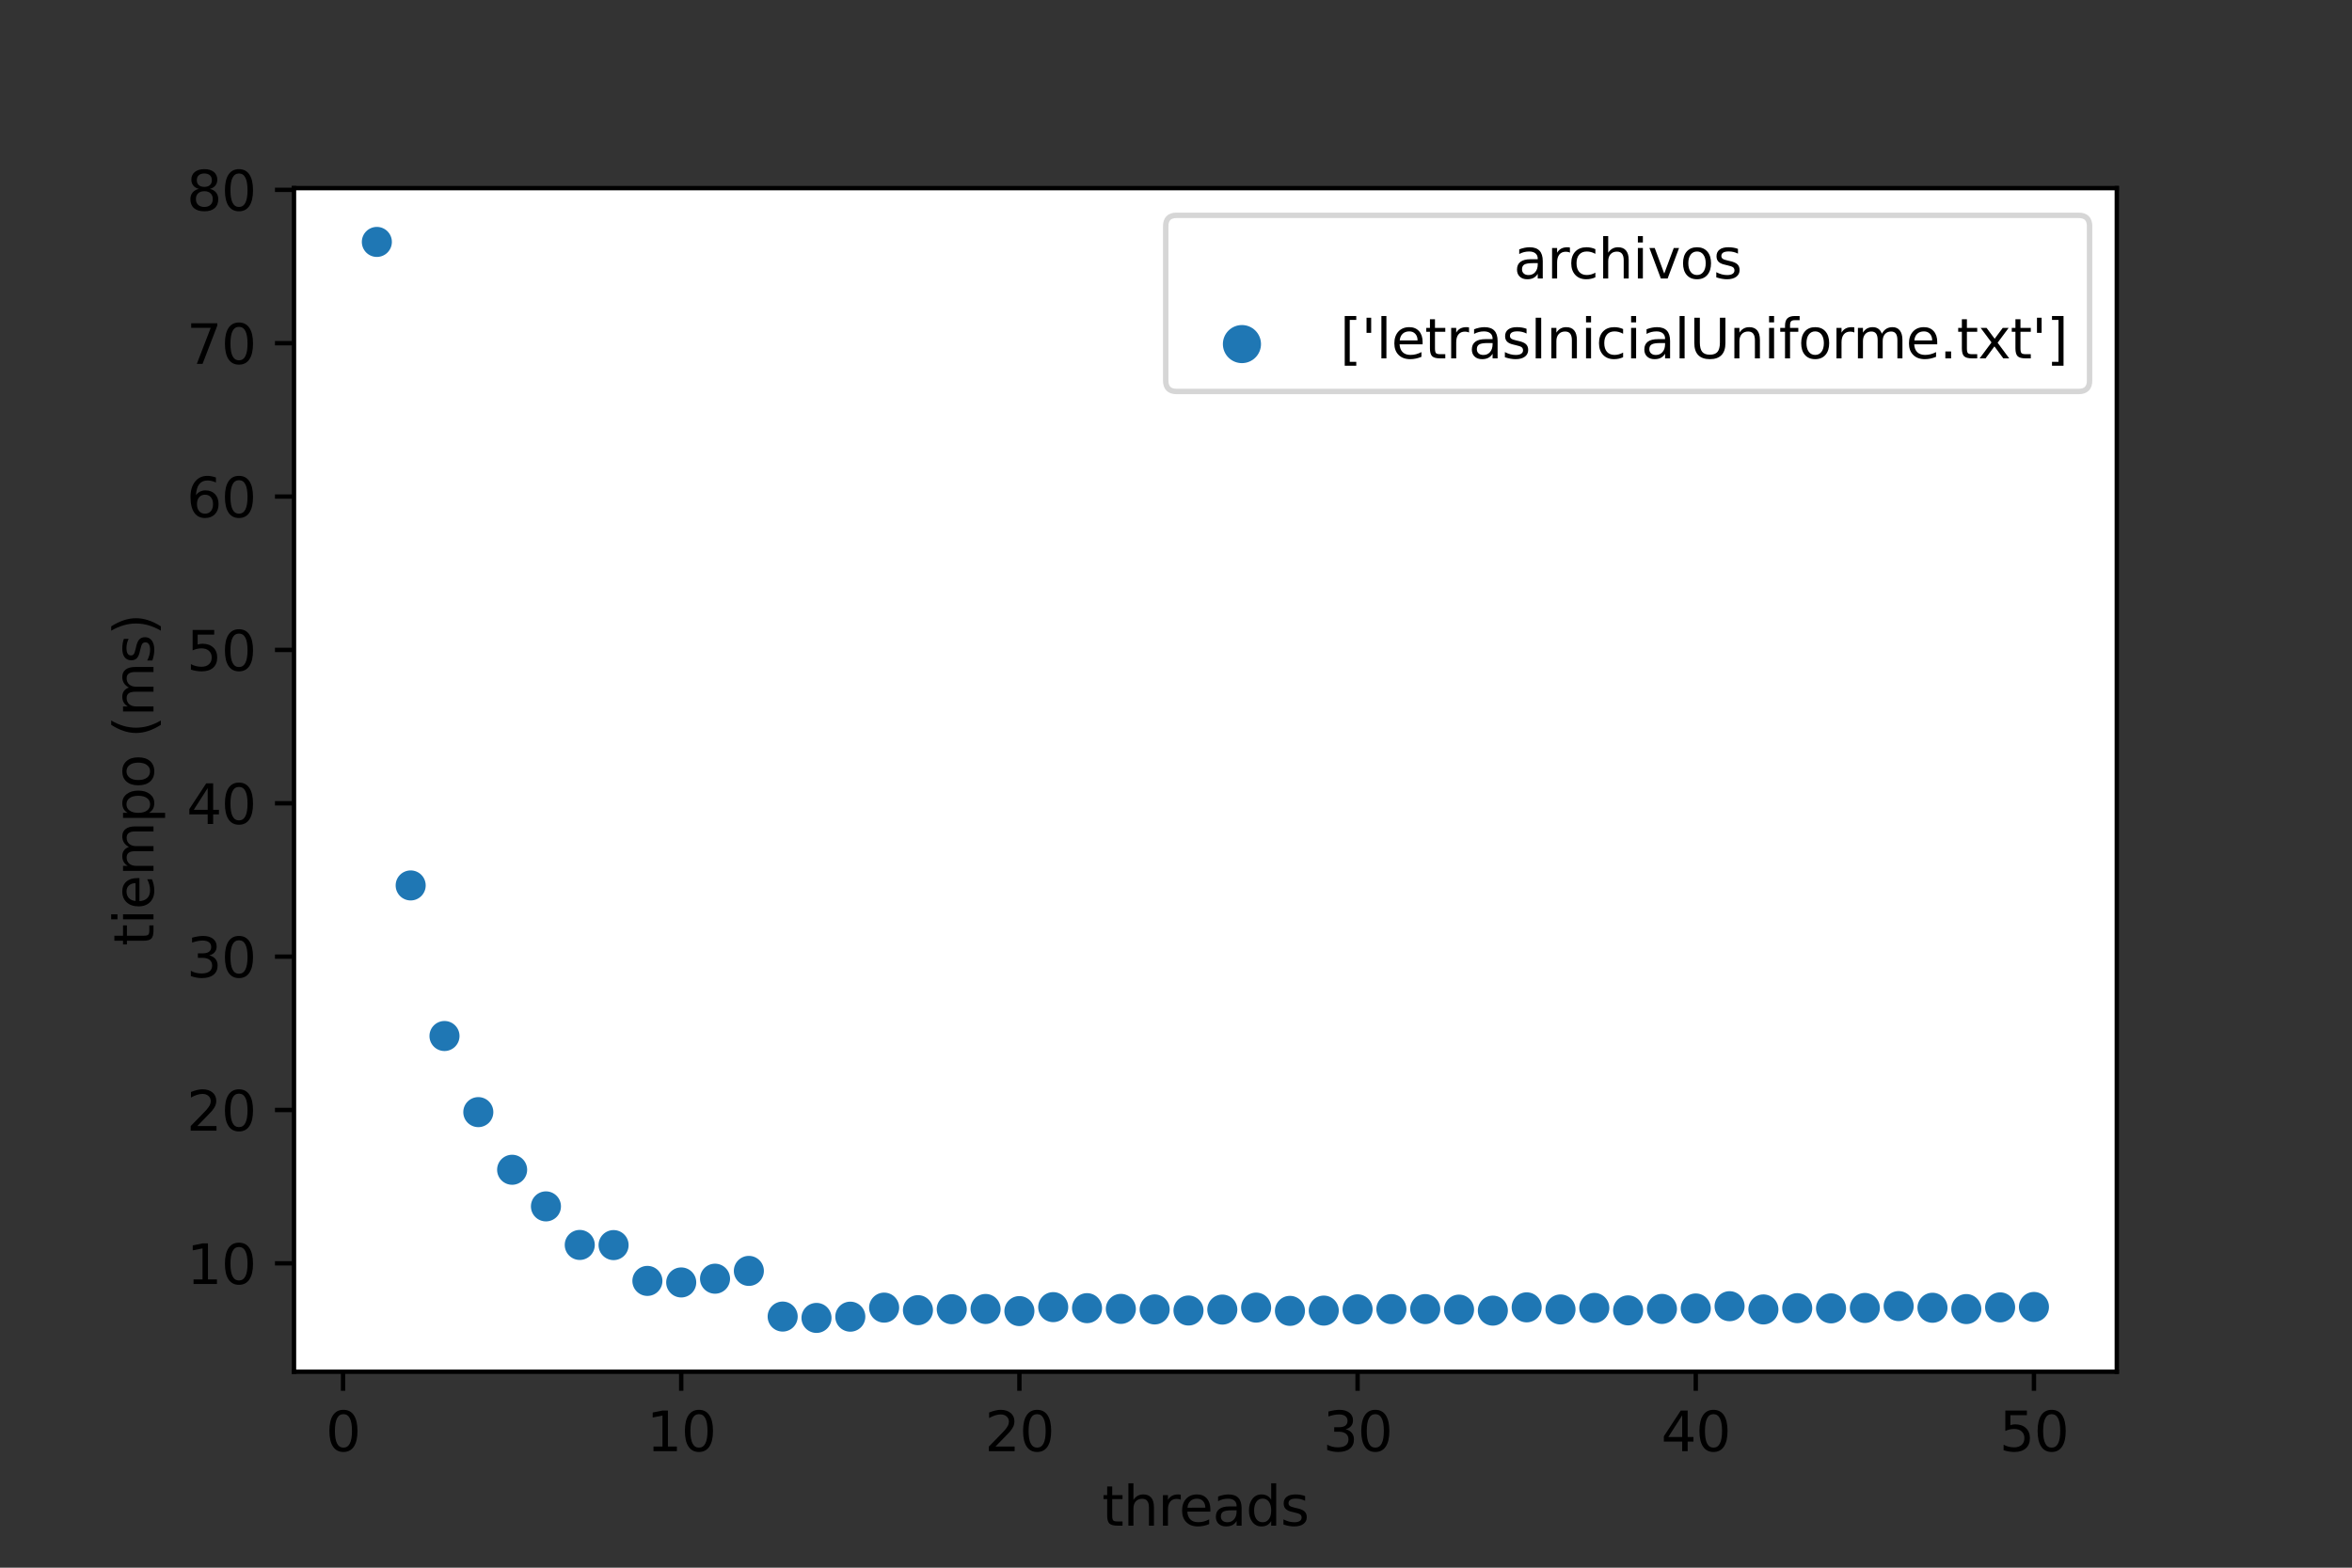 <?xml version="1.0" encoding="utf-8" standalone="no"?>
<!DOCTYPE svg PUBLIC "-//W3C//DTD SVG 1.1//EN"
  "http://www.w3.org/Graphics/SVG/1.1/DTD/svg11.dtd">
<svg height="288pt" version="1.1" viewBox="0 0 432 288" width="432pt" xmlns="http://www.w3.org/2000/svg" xmlns:xlink="http://www.w3.org/1999/xlink">
 <rect x="0" y="0" width="432" height="288" fill="#333333" stroke="none"/>
 <defs>
  <style type="text/css">*{stroke-linecap:butt;stroke-linejoin:round;}</style>
 </defs>
 <g id="figure_1">
  <g id="patch_1">
   <path d="M 0 288 
L 432 288 
L 432 0 
L 0 0 
z
" style="fill:none;"/>
  </g>
  <g id="axes_1">
   <g id="patch_2">
    <path d="M 54 252 
L 388.8 252 
L 388.8 34.56 
L 54 34.56 
z
" style="fill:#ffffff;"/>
   </g>
   <g id="PathCollection_1">
    <defs>
     <path d="M 0 3 
C 0.796 3 1.559 2.684 2.121 2.121 
C 2.684 1.559 3 0.796 3 -0 
C 3 -0.796 2.684 -1.559 2.121 -2.121 
C 1.559 -2.684 0.796 -3 0 -3 
C -0.796 -3 -1.559 -2.684 -2.121 -2.121 
C -2.684 -1.559 -3 -0.796 -3 0 
C -3 0.796 -2.684 1.559 -2.121 2.121 
C -1.559 2.684 -0.796 3 0 3 
z
" id="C0_0_e3359887ec"/>
    </defs>
    <g clip-path="url(#p57eec4593e)">
     <use style="fill:#1f77b4;stroke:#ffffff;stroke-width:0.48;" x="69.218" xlink:href="#C0_0_e3359887ec" y="44.444"/>
    </g>
    <g clip-path="url(#p57eec4593e)">
     <use style="fill:#1f77b4;stroke:#ffffff;stroke-width:0.48;" x="75.43" xlink:href="#C0_0_e3359887ec" y="162.663"/>
    </g>
    <g clip-path="url(#p57eec4593e)">
     <use style="fill:#1f77b4;stroke:#ffffff;stroke-width:0.48;" x="81.641" xlink:href="#C0_0_e3359887ec" y="190.326"/>
    </g>
    <g clip-path="url(#p57eec4593e)">
     <use style="fill:#1f77b4;stroke:#ffffff;stroke-width:0.48;" x="87.853" xlink:href="#C0_0_e3359887ec" y="204.309"/>
    </g>
    <g clip-path="url(#p57eec4593e)">
     <use style="fill:#1f77b4;stroke:#ffffff;stroke-width:0.48;" x="94.064" xlink:href="#C0_0_e3359887ec" y="214.897"/>
    </g>
    <g clip-path="url(#p57eec4593e)">
     <use style="fill:#1f77b4;stroke:#ffffff;stroke-width:0.48;" x="100.276" xlink:href="#C0_0_e3359887ec" y="221.625"/>
    </g>
    <g clip-path="url(#p57eec4593e)">
     <use style="fill:#1f77b4;stroke:#ffffff;stroke-width:0.48;" x="106.487" xlink:href="#C0_0_e3359887ec" y="228.709"/>
    </g>
    <g clip-path="url(#p57eec4593e)">
     <use style="fill:#1f77b4;stroke:#ffffff;stroke-width:0.48;" x="112.699" xlink:href="#C0_0_e3359887ec" y="228.737"/>
    </g>
    <g clip-path="url(#p57eec4593e)">
     <use style="fill:#1f77b4;stroke:#ffffff;stroke-width:0.48;" x="118.91" xlink:href="#C0_0_e3359887ec" y="235.315"/>
    </g>
    <g clip-path="url(#p57eec4593e)">
     <use style="fill:#1f77b4;stroke:#ffffff;stroke-width:0.48;" x="125.122" xlink:href="#C0_0_e3359887ec" y="235.598"/>
    </g>
    <g clip-path="url(#p57eec4593e)">
     <use style="fill:#1f77b4;stroke:#ffffff;stroke-width:0.48;" x="131.333" xlink:href="#C0_0_e3359887ec" y="234.91"/>
    </g>
    <g clip-path="url(#p57eec4593e)">
     <use style="fill:#1f77b4;stroke:#ffffff;stroke-width:0.48;" x="137.545" xlink:href="#C0_0_e3359887ec" y="233.477"/>
    </g>
    <g clip-path="url(#p57eec4593e)">
     <use style="fill:#1f77b4;stroke:#ffffff;stroke-width:0.48;" x="143.756" xlink:href="#C0_0_e3359887ec" y="241.867"/>
    </g>
    <g clip-path="url(#p57eec4593e)">
     <use style="fill:#1f77b4;stroke:#ffffff;stroke-width:0.48;" x="149.968" xlink:href="#C0_0_e3359887ec" y="242.116"/>
    </g>
    <g clip-path="url(#p57eec4593e)">
     <use style="fill:#1f77b4;stroke:#ffffff;stroke-width:0.48;" x="156.179" xlink:href="#C0_0_e3359887ec" y="241.887"/>
    </g>
    <g clip-path="url(#p57eec4593e)">
     <use style="fill:#1f77b4;stroke:#ffffff;stroke-width:0.48;" x="162.391" xlink:href="#C0_0_e3359887ec" y="240.225"/>
    </g>
    <g clip-path="url(#p57eec4593e)">
     <use style="fill:#1f77b4;stroke:#ffffff;stroke-width:0.48;" x="168.602" xlink:href="#C0_0_e3359887ec" y="240.69"/>
    </g>
    <g clip-path="url(#p57eec4593e)">
     <use style="fill:#1f77b4;stroke:#ffffff;stroke-width:0.48;" x="174.814" xlink:href="#C0_0_e3359887ec" y="240.517"/>
    </g>
    <g clip-path="url(#p57eec4593e)">
     <use style="fill:#1f77b4;stroke:#ffffff;stroke-width:0.48;" x="181.025" xlink:href="#C0_0_e3359887ec" y="240.472"/>
    </g>
    <g clip-path="url(#p57eec4593e)">
     <use style="fill:#1f77b4;stroke:#ffffff;stroke-width:0.48;" x="187.237" xlink:href="#C0_0_e3359887ec" y="240.861"/>
    </g>
    <g clip-path="url(#p57eec4593e)">
     <use style="fill:#1f77b4;stroke:#ffffff;stroke-width:0.48;" x="193.448" xlink:href="#C0_0_e3359887ec" y="240.134"/>
    </g>
    <g clip-path="url(#p57eec4593e)">
     <use style="fill:#1f77b4;stroke:#ffffff;stroke-width:0.48;" x="199.66" xlink:href="#C0_0_e3359887ec" y="240.323"/>
    </g>
    <g clip-path="url(#p57eec4593e)">
     <use style="fill:#1f77b4;stroke:#ffffff;stroke-width:0.48;" x="205.871" xlink:href="#C0_0_e3359887ec" y="240.456"/>
    </g>
    <g clip-path="url(#p57eec4593e)">
     <use style="fill:#1f77b4;stroke:#ffffff;stroke-width:0.48;" x="212.083" xlink:href="#C0_0_e3359887ec" y="240.555"/>
    </g>
    <g clip-path="url(#p57eec4593e)">
     <use style="fill:#1f77b4;stroke:#ffffff;stroke-width:0.48;" x="218.294" xlink:href="#C0_0_e3359887ec" y="240.755"/>
    </g>
    <g clip-path="url(#p57eec4593e)">
     <use style="fill:#1f77b4;stroke:#ffffff;stroke-width:0.48;" x="224.506" xlink:href="#C0_0_e3359887ec" y="240.585"/>
    </g>
    <g clip-path="url(#p57eec4593e)">
     <use style="fill:#1f77b4;stroke:#ffffff;stroke-width:0.48;" x="230.717" xlink:href="#C0_0_e3359887ec" y="240.221"/>
    </g>
    <g clip-path="url(#p57eec4593e)">
     <use style="fill:#1f77b4;stroke:#ffffff;stroke-width:0.48;" x="236.929" xlink:href="#C0_0_e3359887ec" y="240.821"/>
    </g>
    <g clip-path="url(#p57eec4593e)">
     <use style="fill:#1f77b4;stroke:#ffffff;stroke-width:0.48;" x="243.14" xlink:href="#C0_0_e3359887ec" y="240.771"/>
    </g>
    <g clip-path="url(#p57eec4593e)">
     <use style="fill:#1f77b4;stroke:#ffffff;stroke-width:0.48;" x="249.352" xlink:href="#C0_0_e3359887ec" y="240.54"/>
    </g>
    <g clip-path="url(#p57eec4593e)">
     <use style="fill:#1f77b4;stroke:#ffffff;stroke-width:0.48;" x="255.563" xlink:href="#C0_0_e3359887ec" y="240.498"/>
    </g>
    <g clip-path="url(#p57eec4593e)">
     <use style="fill:#1f77b4;stroke:#ffffff;stroke-width:0.48;" x="261.775" xlink:href="#C0_0_e3359887ec" y="240.492"/>
    </g>
    <g clip-path="url(#p57eec4593e)">
     <use style="fill:#1f77b4;stroke:#ffffff;stroke-width:0.48;" x="267.986" xlink:href="#C0_0_e3359887ec" y="240.591"/>
    </g>
    <g clip-path="url(#p57eec4593e)">
     <use style="fill:#1f77b4;stroke:#ffffff;stroke-width:0.48;" x="274.198" xlink:href="#C0_0_e3359887ec" y="240.776"/>
    </g>
    <g clip-path="url(#p57eec4593e)">
     <use style="fill:#1f77b4;stroke:#ffffff;stroke-width:0.48;" x="280.409" xlink:href="#C0_0_e3359887ec" y="240.173"/>
    </g>
    <g clip-path="url(#p57eec4593e)">
     <use style="fill:#1f77b4;stroke:#ffffff;stroke-width:0.48;" x="286.621" xlink:href="#C0_0_e3359887ec" y="240.561"/>
    </g>
    <g clip-path="url(#p57eec4593e)">
     <use style="fill:#1f77b4;stroke:#ffffff;stroke-width:0.48;" x="292.832" xlink:href="#C0_0_e3359887ec" y="240.281"/>
    </g>
    <g clip-path="url(#p57eec4593e)">
     <use style="fill:#1f77b4;stroke:#ffffff;stroke-width:0.48;" x="299.044" xlink:href="#C0_0_e3359887ec" y="240.729"/>
    </g>
    <g clip-path="url(#p57eec4593e)">
     <use style="fill:#1f77b4;stroke:#ffffff;stroke-width:0.48;" x="305.255" xlink:href="#C0_0_e3359887ec" y="240.461"/>
    </g>
    <g clip-path="url(#p57eec4593e)">
     <use style="fill:#1f77b4;stroke:#ffffff;stroke-width:0.48;" x="311.467" xlink:href="#C0_0_e3359887ec" y="240.38"/>
    </g>
    <g clip-path="url(#p57eec4593e)">
     <use style="fill:#1f77b4;stroke:#ffffff;stroke-width:0.48;" x="317.678" xlink:href="#C0_0_e3359887ec" y="239.964"/>
    </g>
    <g clip-path="url(#p57eec4593e)">
     <use style="fill:#1f77b4;stroke:#ffffff;stroke-width:0.48;" x="323.89" xlink:href="#C0_0_e3359887ec" y="240.558"/>
    </g>
    <g clip-path="url(#p57eec4593e)">
     <use style="fill:#1f77b4;stroke:#ffffff;stroke-width:0.48;" x="330.101" xlink:href="#C0_0_e3359887ec" y="240.326"/>
    </g>
    <g clip-path="url(#p57eec4593e)">
     <use style="fill:#1f77b4;stroke:#ffffff;stroke-width:0.48;" x="336.313" xlink:href="#C0_0_e3359887ec" y="240.362"/>
    </g>
    <g clip-path="url(#p57eec4593e)">
     <use style="fill:#1f77b4;stroke:#ffffff;stroke-width:0.48;" x="342.524" xlink:href="#C0_0_e3359887ec" y="240.286"/>
    </g>
    <g clip-path="url(#p57eec4593e)">
     <use style="fill:#1f77b4;stroke:#ffffff;stroke-width:0.48;" x="348.736" xlink:href="#C0_0_e3359887ec" y="239.944"/>
    </g>
    <g clip-path="url(#p57eec4593e)">
     <use style="fill:#1f77b4;stroke:#ffffff;stroke-width:0.48;" x="354.947" xlink:href="#C0_0_e3359887ec" y="240.249"/>
    </g>
    <g clip-path="url(#p57eec4593e)">
     <use style="fill:#1f77b4;stroke:#ffffff;stroke-width:0.48;" x="361.159" xlink:href="#C0_0_e3359887ec" y="240.49"/>
    </g>
    <g clip-path="url(#p57eec4593e)">
     <use style="fill:#1f77b4;stroke:#ffffff;stroke-width:0.48;" x="367.37" xlink:href="#C0_0_e3359887ec" y="240.178"/>
    </g>
    <g clip-path="url(#p57eec4593e)">
     <use style="fill:#1f77b4;stroke:#ffffff;stroke-width:0.48;" x="373.582" xlink:href="#C0_0_e3359887ec" y="240.104"/>
    </g>
   </g>
   <g id="PathCollection_2"/>
   <g id="matplotlib.axis_1">
    <g id="xtick_1">
     <g id="line2d_1">
      <defs>
       <path d="M 0 0 
L 0 3.5 
" id="m962c105de2" style="stroke:#000000;stroke-width:0.8;"/>
      </defs>
      <g>
       <use style="stroke:#000000;stroke-width:0.8;" x="63.007" xlink:href="#m962c105de2" y="252"/>
      </g>
     </g>
     <g id="text_1">
      <!-- 0 -->
      <g transform="translate(59.825 266.598)scale(0.1 -0.1)">
       <defs>
        <path d="M 2034 4250 
Q 1547 4250 1301 3770 
Q 1056 3291 1056 2328 
Q 1056 1369 1301 889 
Q 1547 409 2034 409 
Q 2525 409 2770 889 
Q 3016 1369 3016 2328 
Q 3016 3291 2770 3770 
Q 2525 4250 2034 4250 
z
M 2034 4750 
Q 2819 4750 3233 4129 
Q 3647 3509 3647 2328 
Q 3647 1150 3233 529 
Q 2819 -91 2034 -91 
Q 1250 -91 836 529 
Q 422 1150 422 2328 
Q 422 3509 836 4129 
Q 1250 4750 2034 4750 
z
" id="DejaVuSans-30" transform="scale(0.016)"/>
       </defs>
       <use xlink:href="#DejaVuSans-30"/>
      </g>
     </g>
    </g>
    <g id="xtick_2">
     <g id="line2d_2">
      <g>
       <use style="stroke:#000000;stroke-width:0.8;" x="125.122" xlink:href="#m962c105de2" y="252"/>
      </g>
     </g>
     <g id="text_2">
      <!-- 10 -->
      <g transform="translate(118.759 266.598)scale(0.1 -0.1)">
       <defs>
        <path d="M 794 531 
L 1825 531 
L 1825 4091 
L 703 3866 
L 703 4441 
L 1819 4666 
L 2450 4666 
L 2450 531 
L 3481 531 
L 3481 0 
L 794 0 
L 794 531 
z
" id="DejaVuSans-31" transform="scale(0.016)"/>
       </defs>
       <use xlink:href="#DejaVuSans-31"/>
       <use x="63.623" xlink:href="#DejaVuSans-30"/>
      </g>
     </g>
    </g>
    <g id="xtick_3">
     <g id="line2d_3">
      <g>
       <use style="stroke:#000000;stroke-width:0.8;" x="187.237" xlink:href="#m962c105de2" y="252"/>
      </g>
     </g>
     <g id="text_3">
      <!-- 20 -->
      <g transform="translate(180.874 266.598)scale(0.1 -0.1)">
       <defs>
        <path d="M 1228 531 
L 3431 531 
L 3431 0 
L 469 0 
L 469 531 
Q 828 903 1448 1529 
Q 2069 2156 2228 2338 
Q 2531 2678 2651 2914 
Q 2772 3150 2772 3378 
Q 2772 3750 2511 3984 
Q 2250 4219 1831 4219 
Q 1534 4219 1204 4116 
Q 875 4013 500 3803 
L 500 4441 
Q 881 4594 1212 4672 
Q 1544 4750 1819 4750 
Q 2544 4750 2975 4387 
Q 3406 4025 3406 3419 
Q 3406 3131 3298 2873 
Q 3191 2616 2906 2266 
Q 2828 2175 2409 1742 
Q 1991 1309 1228 531 
z
" id="DejaVuSans-32" transform="scale(0.016)"/>
       </defs>
       <use xlink:href="#DejaVuSans-32"/>
       <use x="63.623" xlink:href="#DejaVuSans-30"/>
      </g>
     </g>
    </g>
    <g id="xtick_4">
     <g id="line2d_4">
      <g>
       <use style="stroke:#000000;stroke-width:0.8;" x="249.352" xlink:href="#m962c105de2" y="252"/>
      </g>
     </g>
     <g id="text_4">
      <!-- 30 -->
      <g transform="translate(242.989 266.598)scale(0.1 -0.1)">
       <defs>
        <path d="M 2597 2516 
Q 3050 2419 3304 2112 
Q 3559 1806 3559 1356 
Q 3559 666 3084 287 
Q 2609 -91 1734 -91 
Q 1441 -91 1130 -33 
Q 819 25 488 141 
L 488 750 
Q 750 597 1062 519 
Q 1375 441 1716 441 
Q 2309 441 2620 675 
Q 2931 909 2931 1356 
Q 2931 1769 2642 2001 
Q 2353 2234 1838 2234 
L 1294 2234 
L 1294 2753 
L 1863 2753 
Q 2328 2753 2575 2939 
Q 2822 3125 2822 3475 
Q 2822 3834 2567 4026 
Q 2313 4219 1838 4219 
Q 1578 4219 1281 4162 
Q 984 4106 628 3988 
L 628 4550 
Q 988 4650 1302 4700 
Q 1616 4750 1894 4750 
Q 2613 4750 3031 4423 
Q 3450 4097 3450 3541 
Q 3450 3153 3228 2886 
Q 3006 2619 2597 2516 
z
" id="DejaVuSans-33" transform="scale(0.016)"/>
       </defs>
       <use xlink:href="#DejaVuSans-33"/>
       <use x="63.623" xlink:href="#DejaVuSans-30"/>
      </g>
     </g>
    </g>
    <g id="xtick_5">
     <g id="line2d_5">
      <g>
       <use style="stroke:#000000;stroke-width:0.8;" x="311.467" xlink:href="#m962c105de2" y="252"/>
      </g>
     </g>
     <g id="text_5">
      <!-- 40 -->
      <g transform="translate(305.104 266.598)scale(0.1 -0.1)">
       <defs>
        <path d="M 2419 4116 
L 825 1625 
L 2419 1625 
L 2419 4116 
z
M 2253 4666 
L 3047 4666 
L 3047 1625 
L 3713 1625 
L 3713 1100 
L 3047 1100 
L 3047 0 
L 2419 0 
L 2419 1100 
L 313 1100 
L 313 1709 
L 2253 4666 
z
" id="DejaVuSans-34" transform="scale(0.016)"/>
       </defs>
       <use xlink:href="#DejaVuSans-34"/>
       <use x="63.623" xlink:href="#DejaVuSans-30"/>
      </g>
     </g>
    </g>
    <g id="xtick_6">
     <g id="line2d_6">
      <g>
       <use style="stroke:#000000;stroke-width:0.8;" x="373.582" xlink:href="#m962c105de2" y="252"/>
      </g>
     </g>
     <g id="text_6">
      <!-- 50 -->
      <g transform="translate(367.219 266.598)scale(0.1 -0.1)">
       <defs>
        <path d="M 691 4666 
L 3169 4666 
L 3169 4134 
L 1269 4134 
L 1269 2991 
Q 1406 3038 1543 3061 
Q 1681 3084 1819 3084 
Q 2600 3084 3056 2656 
Q 3513 2228 3513 1497 
Q 3513 744 3044 326 
Q 2575 -91 1722 -91 
Q 1428 -91 1123 -41 
Q 819 9 494 109 
L 494 744 
Q 775 591 1075 516 
Q 1375 441 1709 441 
Q 2250 441 2565 725 
Q 2881 1009 2881 1497 
Q 2881 1984 2565 2268 
Q 2250 2553 1709 2553 
Q 1456 2553 1204 2497 
Q 953 2441 691 2322 
L 691 4666 
z
" id="DejaVuSans-35" transform="scale(0.016)"/>
       </defs>
       <use xlink:href="#DejaVuSans-35"/>
       <use x="63.623" xlink:href="#DejaVuSans-30"/>
      </g>
     </g>
    </g>
    <g id="text_7">
     <!-- threads -->
     <g transform="translate(202.409 280.277)scale(0.1 -0.1)">
      <defs>
       <path d="M 1172 4494 
L 1172 3500 
L 2356 3500 
L 2356 3053 
L 1172 3053 
L 1172 1153 
Q 1172 725 1289 603 
Q 1406 481 1766 481 
L 2356 481 
L 2356 0 
L 1766 0 
Q 1100 0 847 248 
Q 594 497 594 1153 
L 594 3053 
L 172 3053 
L 172 3500 
L 594 3500 
L 594 4494 
L 1172 4494 
z
" id="DejaVuSans-74" transform="scale(0.016)"/>
       <path d="M 3513 2113 
L 3513 0 
L 2938 0 
L 2938 2094 
Q 2938 2591 2744 2837 
Q 2550 3084 2163 3084 
Q 1697 3084 1428 2787 
Q 1159 2491 1159 1978 
L 1159 0 
L 581 0 
L 581 4863 
L 1159 4863 
L 1159 2956 
Q 1366 3272 1645 3428 
Q 1925 3584 2291 3584 
Q 2894 3584 3203 3211 
Q 3513 2838 3513 2113 
z
" id="DejaVuSans-68" transform="scale(0.016)"/>
       <path d="M 2631 2963 
Q 2534 3019 2420 3045 
Q 2306 3072 2169 3072 
Q 1681 3072 1420 2755 
Q 1159 2438 1159 1844 
L 1159 0 
L 581 0 
L 581 3500 
L 1159 3500 
L 1159 2956 
Q 1341 3275 1631 3429 
Q 1922 3584 2338 3584 
Q 2397 3584 2469 3576 
Q 2541 3569 2628 3553 
L 2631 2963 
z
" id="DejaVuSans-72" transform="scale(0.016)"/>
       <path d="M 3597 1894 
L 3597 1613 
L 953 1613 
Q 991 1019 1311 708 
Q 1631 397 2203 397 
Q 2534 397 2845 478 
Q 3156 559 3463 722 
L 3463 178 
Q 3153 47 2828 -22 
Q 2503 -91 2169 -91 
Q 1331 -91 842 396 
Q 353 884 353 1716 
Q 353 2575 817 3079 
Q 1281 3584 2069 3584 
Q 2775 3584 3186 3129 
Q 3597 2675 3597 1894 
z
M 3022 2063 
Q 3016 2534 2758 2815 
Q 2500 3097 2075 3097 
Q 1594 3097 1305 2825 
Q 1016 2553 972 2059 
L 3022 2063 
z
" id="DejaVuSans-65" transform="scale(0.016)"/>
       <path d="M 2194 1759 
Q 1497 1759 1228 1600 
Q 959 1441 959 1056 
Q 959 750 1161 570 
Q 1363 391 1709 391 
Q 2188 391 2477 730 
Q 2766 1069 2766 1631 
L 2766 1759 
L 2194 1759 
z
M 3341 1997 
L 3341 0 
L 2766 0 
L 2766 531 
Q 2569 213 2275 61 
Q 1981 -91 1556 -91 
Q 1019 -91 701 211 
Q 384 513 384 1019 
Q 384 1609 779 1909 
Q 1175 2209 1959 2209 
L 2766 2209 
L 2766 2266 
Q 2766 2663 2505 2880 
Q 2244 3097 1772 3097 
Q 1472 3097 1187 3025 
Q 903 2953 641 2809 
L 641 3341 
Q 956 3463 1253 3523 
Q 1550 3584 1831 3584 
Q 2591 3584 2966 3190 
Q 3341 2797 3341 1997 
z
" id="DejaVuSans-61" transform="scale(0.016)"/>
       <path d="M 2906 2969 
L 2906 4863 
L 3481 4863 
L 3481 0 
L 2906 0 
L 2906 525 
Q 2725 213 2448 61 
Q 2172 -91 1784 -91 
Q 1150 -91 751 415 
Q 353 922 353 1747 
Q 353 2572 751 3078 
Q 1150 3584 1784 3584 
Q 2172 3584 2448 3432 
Q 2725 3281 2906 2969 
z
M 947 1747 
Q 947 1113 1208 752 
Q 1469 391 1925 391 
Q 2381 391 2643 752 
Q 2906 1113 2906 1747 
Q 2906 2381 2643 2742 
Q 2381 3103 1925 3103 
Q 1469 3103 1208 2742 
Q 947 2381 947 1747 
z
" id="DejaVuSans-64" transform="scale(0.016)"/>
       <path d="M 2834 3397 
L 2834 2853 
Q 2591 2978 2328 3040 
Q 2066 3103 1784 3103 
Q 1356 3103 1142 2972 
Q 928 2841 928 2578 
Q 928 2378 1081 2264 
Q 1234 2150 1697 2047 
L 1894 2003 
Q 2506 1872 2764 1633 
Q 3022 1394 3022 966 
Q 3022 478 2636 193 
Q 2250 -91 1575 -91 
Q 1294 -91 989 -36 
Q 684 19 347 128 
L 347 722 
Q 666 556 975 473 
Q 1284 391 1588 391 
Q 1994 391 2212 530 
Q 2431 669 2431 922 
Q 2431 1156 2273 1281 
Q 2116 1406 1581 1522 
L 1381 1569 
Q 847 1681 609 1914 
Q 372 2147 372 2553 
Q 372 3047 722 3315 
Q 1072 3584 1716 3584 
Q 2034 3584 2315 3537 
Q 2597 3491 2834 3397 
z
" id="DejaVuSans-73" transform="scale(0.016)"/>
      </defs>
      <use xlink:href="#DejaVuSans-74"/>
      <use x="39.209" xlink:href="#DejaVuSans-68"/>
      <use x="102.588" xlink:href="#DejaVuSans-72"/>
      <use x="141.451" xlink:href="#DejaVuSans-65"/>
      <use x="202.975" xlink:href="#DejaVuSans-61"/>
      <use x="264.254" xlink:href="#DejaVuSans-64"/>
      <use x="327.73" xlink:href="#DejaVuSans-73"/>
     </g>
    </g>
   </g>
   <g id="matplotlib.axis_2">
    <g id="ytick_1">
     <g id="line2d_7">
      <defs>
       <path d="M 0 0 
L -3.5 0 
" id="m3db23af4f3" style="stroke:#000000;stroke-width:0.8;"/>
      </defs>
      <g>
       <use style="stroke:#000000;stroke-width:0.8;" x="54" xlink:href="#m3db23af4f3" y="232.089"/>
      </g>
     </g>
     <g id="text_8">
      <!-- 10 -->
      <g transform="translate(34.275 235.889)scale(0.1 -0.1)">
       <use xlink:href="#DejaVuSans-31"/>
       <use x="63.623" xlink:href="#DejaVuSans-30"/>
      </g>
     </g>
    </g>
    <g id="ytick_2">
     <g id="line2d_8">
      <g>
       <use style="stroke:#000000;stroke-width:0.8;" x="54" xlink:href="#m3db23af4f3" y="203.916"/>
      </g>
     </g>
     <g id="text_9">
      <!-- 20 -->
      <g transform="translate(34.275 207.715)scale(0.1 -0.1)">
       <use xlink:href="#DejaVuSans-32"/>
       <use x="63.623" xlink:href="#DejaVuSans-30"/>
      </g>
     </g>
    </g>
    <g id="ytick_3">
     <g id="line2d_9">
      <g>
       <use style="stroke:#000000;stroke-width:0.8;" x="54" xlink:href="#m3db23af4f3" y="175.742"/>
      </g>
     </g>
     <g id="text_10">
      <!-- 30 -->
      <g transform="translate(34.275 179.541)scale(0.1 -0.1)">
       <use xlink:href="#DejaVuSans-33"/>
       <use x="63.623" xlink:href="#DejaVuSans-30"/>
      </g>
     </g>
    </g>
    <g id="ytick_4">
     <g id="line2d_10">
      <g>
       <use style="stroke:#000000;stroke-width:0.8;" x="54" xlink:href="#m3db23af4f3" y="147.569"/>
      </g>
     </g>
     <g id="text_11">
      <!-- 40 -->
      <g transform="translate(34.275 151.368)scale(0.1 -0.1)">
       <use xlink:href="#DejaVuSans-34"/>
       <use x="63.623" xlink:href="#DejaVuSans-30"/>
      </g>
     </g>
    </g>
    <g id="ytick_5">
     <g id="line2d_11">
      <g>
       <use style="stroke:#000000;stroke-width:0.8;" x="54" xlink:href="#m3db23af4f3" y="119.395"/>
      </g>
     </g>
     <g id="text_12">
      <!-- 50 -->
      <g transform="translate(34.275 123.194)scale(0.1 -0.1)">
       <use xlink:href="#DejaVuSans-35"/>
       <use x="63.623" xlink:href="#DejaVuSans-30"/>
      </g>
     </g>
    </g>
    <g id="ytick_6">
     <g id="line2d_12">
      <g>
       <use style="stroke:#000000;stroke-width:0.8;" x="54" xlink:href="#m3db23af4f3" y="91.221"/>
      </g>
     </g>
     <g id="text_13">
      <!-- 60 -->
      <g transform="translate(34.275 95.02)scale(0.1 -0.1)">
       <defs>
        <path d="M 2113 2584 
Q 1688 2584 1439 2293 
Q 1191 2003 1191 1497 
Q 1191 994 1439 701 
Q 1688 409 2113 409 
Q 2538 409 2786 701 
Q 3034 994 3034 1497 
Q 3034 2003 2786 2293 
Q 2538 2584 2113 2584 
z
M 3366 4563 
L 3366 3988 
Q 3128 4100 2886 4159 
Q 2644 4219 2406 4219 
Q 1781 4219 1451 3797 
Q 1122 3375 1075 2522 
Q 1259 2794 1537 2939 
Q 1816 3084 2150 3084 
Q 2853 3084 3261 2657 
Q 3669 2231 3669 1497 
Q 3669 778 3244 343 
Q 2819 -91 2113 -91 
Q 1303 -91 875 529 
Q 447 1150 447 2328 
Q 447 3434 972 4092 
Q 1497 4750 2381 4750 
Q 2619 4750 2861 4703 
Q 3103 4656 3366 4563 
z
" id="DejaVuSans-36" transform="scale(0.016)"/>
       </defs>
       <use xlink:href="#DejaVuSans-36"/>
       <use x="63.623" xlink:href="#DejaVuSans-30"/>
      </g>
     </g>
    </g>
    <g id="ytick_7">
     <g id="line2d_13">
      <g>
       <use style="stroke:#000000;stroke-width:0.8;" x="54" xlink:href="#m3db23af4f3" y="63.048"/>
      </g>
     </g>
     <g id="text_14">
      <!-- 70 -->
      <g transform="translate(34.275 66.847)scale(0.1 -0.1)">
       <defs>
        <path d="M 525 4666 
L 3525 4666 
L 3525 4397 
L 1831 0 
L 1172 0 
L 2766 4134 
L 525 4134 
L 525 4666 
z
" id="DejaVuSans-37" transform="scale(0.016)"/>
       </defs>
       <use xlink:href="#DejaVuSans-37"/>
       <use x="63.623" xlink:href="#DejaVuSans-30"/>
      </g>
     </g>
    </g>
    <g id="ytick_8">
     <g id="line2d_14">
      <g>
       <use style="stroke:#000000;stroke-width:0.8;" x="54" xlink:href="#m3db23af4f3" y="34.874"/>
      </g>
     </g>
     <g id="text_15">
      <!-- 80 -->
      <g transform="translate(34.275 38.673)scale(0.1 -0.1)">
       <defs>
        <path d="M 2034 2216 
Q 1584 2216 1326 1975 
Q 1069 1734 1069 1313 
Q 1069 891 1326 650 
Q 1584 409 2034 409 
Q 2484 409 2743 651 
Q 3003 894 3003 1313 
Q 3003 1734 2745 1975 
Q 2488 2216 2034 2216 
z
M 1403 2484 
Q 997 2584 770 2862 
Q 544 3141 544 3541 
Q 544 4100 942 4425 
Q 1341 4750 2034 4750 
Q 2731 4750 3128 4425 
Q 3525 4100 3525 3541 
Q 3525 3141 3298 2862 
Q 3072 2584 2669 2484 
Q 3125 2378 3379 2068 
Q 3634 1759 3634 1313 
Q 3634 634 3220 271 
Q 2806 -91 2034 -91 
Q 1263 -91 848 271 
Q 434 634 434 1313 
Q 434 1759 690 2068 
Q 947 2378 1403 2484 
z
M 1172 3481 
Q 1172 3119 1398 2916 
Q 1625 2713 2034 2713 
Q 2441 2713 2670 2916 
Q 2900 3119 2900 3481 
Q 2900 3844 2670 4047 
Q 2441 4250 2034 4250 
Q 1625 4250 1398 4047 
Q 1172 3844 1172 3481 
z
" id="DejaVuSans-38" transform="scale(0.016)"/>
       </defs>
       <use xlink:href="#DejaVuSans-38"/>
       <use x="63.623" xlink:href="#DejaVuSans-30"/>
      </g>
     </g>
    </g>
    <g id="text_16">
     <!-- tiempo (ms) -->
     <g transform="translate(28.195 173.775)rotate(-90)scale(0.1 -0.1)">
      <defs>
       <path d="M 603 3500 
L 1178 3500 
L 1178 0 
L 603 0 
L 603 3500 
z
M 603 4863 
L 1178 4863 
L 1178 4134 
L 603 4134 
L 603 4863 
z
" id="DejaVuSans-69" transform="scale(0.016)"/>
       <path d="M 3328 2828 
Q 3544 3216 3844 3400 
Q 4144 3584 4550 3584 
Q 5097 3584 5394 3201 
Q 5691 2819 5691 2113 
L 5691 0 
L 5113 0 
L 5113 2094 
Q 5113 2597 4934 2840 
Q 4756 3084 4391 3084 
Q 3944 3084 3684 2787 
Q 3425 2491 3425 1978 
L 3425 0 
L 2847 0 
L 2847 2094 
Q 2847 2600 2669 2842 
Q 2491 3084 2119 3084 
Q 1678 3084 1418 2786 
Q 1159 2488 1159 1978 
L 1159 0 
L 581 0 
L 581 3500 
L 1159 3500 
L 1159 2956 
Q 1356 3278 1631 3431 
Q 1906 3584 2284 3584 
Q 2666 3584 2933 3390 
Q 3200 3197 3328 2828 
z
" id="DejaVuSans-6d" transform="scale(0.016)"/>
       <path d="M 1159 525 
L 1159 -1331 
L 581 -1331 
L 581 3500 
L 1159 3500 
L 1159 2969 
Q 1341 3281 1617 3432 
Q 1894 3584 2278 3584 
Q 2916 3584 3314 3078 
Q 3713 2572 3713 1747 
Q 3713 922 3314 415 
Q 2916 -91 2278 -91 
Q 1894 -91 1617 61 
Q 1341 213 1159 525 
z
M 3116 1747 
Q 3116 2381 2855 2742 
Q 2594 3103 2138 3103 
Q 1681 3103 1420 2742 
Q 1159 2381 1159 1747 
Q 1159 1113 1420 752 
Q 1681 391 2138 391 
Q 2594 391 2855 752 
Q 3116 1113 3116 1747 
z
" id="DejaVuSans-70" transform="scale(0.016)"/>
       <path d="M 1959 3097 
Q 1497 3097 1228 2736 
Q 959 2375 959 1747 
Q 959 1119 1226 758 
Q 1494 397 1959 397 
Q 2419 397 2687 759 
Q 2956 1122 2956 1747 
Q 2956 2369 2687 2733 
Q 2419 3097 1959 3097 
z
M 1959 3584 
Q 2709 3584 3137 3096 
Q 3566 2609 3566 1747 
Q 3566 888 3137 398 
Q 2709 -91 1959 -91 
Q 1206 -91 779 398 
Q 353 888 353 1747 
Q 353 2609 779 3096 
Q 1206 3584 1959 3584 
z
" id="DejaVuSans-6f" transform="scale(0.016)"/>
       <path id="DejaVuSans-20" transform="scale(0.016)"/>
       <path d="M 1984 4856 
Q 1566 4138 1362 3434 
Q 1159 2731 1159 2009 
Q 1159 1288 1364 580 
Q 1569 -128 1984 -844 
L 1484 -844 
Q 1016 -109 783 600 
Q 550 1309 550 2009 
Q 550 2706 781 3412 
Q 1013 4119 1484 4856 
L 1984 4856 
z
" id="DejaVuSans-28" transform="scale(0.016)"/>
       <path d="M 513 4856 
L 1013 4856 
Q 1481 4119 1714 3412 
Q 1947 2706 1947 2009 
Q 1947 1309 1714 600 
Q 1481 -109 1013 -844 
L 513 -844 
Q 928 -128 1133 580 
Q 1338 1288 1338 2009 
Q 1338 2731 1133 3434 
Q 928 4138 513 4856 
z
" id="DejaVuSans-29" transform="scale(0.016)"/>
      </defs>
      <use xlink:href="#DejaVuSans-74"/>
      <use x="39.209" xlink:href="#DejaVuSans-69"/>
      <use x="66.992" xlink:href="#DejaVuSans-65"/>
      <use x="128.516" xlink:href="#DejaVuSans-6d"/>
      <use x="225.928" xlink:href="#DejaVuSans-70"/>
      <use x="289.404" xlink:href="#DejaVuSans-6f"/>
      <use x="350.586" xlink:href="#DejaVuSans-20"/>
      <use x="382.373" xlink:href="#DejaVuSans-28"/>
      <use x="421.387" xlink:href="#DejaVuSans-6d"/>
      <use x="518.799" xlink:href="#DejaVuSans-73"/>
      <use x="570.898" xlink:href="#DejaVuSans-29"/>
     </g>
    </g>
   </g>
   <g id="patch_3">
    <path d="M 54 252 
L 54 34.56 
" style="fill:none;stroke:#000000;stroke-linecap:square;stroke-linejoin:miter;stroke-width:0.8;"/>
   </g>
   <g id="patch_4">
    <path d="M 388.8 252 
L 388.8 34.56 
" style="fill:none;stroke:#000000;stroke-linecap:square;stroke-linejoin:miter;stroke-width:0.8;"/>
   </g>
   <g id="patch_5">
    <path d="M 54 252 
L 388.8 252 
" style="fill:none;stroke:#000000;stroke-linecap:square;stroke-linejoin:miter;stroke-width:0.8;"/>
   </g>
   <g id="patch_6">
    <path d="M 54 34.56 
L 388.8 34.56 
" style="fill:none;stroke:#000000;stroke-linecap:square;stroke-linejoin:miter;stroke-width:0.8;"/>
   </g>
   <g id="legend_1">
    <g id="patch_7">
     <path d="M 216.111 71.916 
L 381.8 71.916 
Q 383.8 71.916 383.8 69.916 
L 383.8 41.56 
Q 383.8 39.56 381.8 39.56 
L 216.111 39.56 
Q 214.111 39.56 214.111 41.56 
L 214.111 69.916 
Q 214.111 71.916 216.111 71.916 
z
" style="fill:#ffffff;opacity:0.8;stroke:#cccccc;stroke-linejoin:miter;"/>
    </g>
    <g id="text_17">
     <!-- archivos -->
     <g transform="translate(278.018 51.158)scale(0.1 -0.1)">
      <defs>
       <path d="M 3122 3366 
L 3122 2828 
Q 2878 2963 2633 3030 
Q 2388 3097 2138 3097 
Q 1578 3097 1268 2742 
Q 959 2388 959 1747 
Q 959 1106 1268 751 
Q 1578 397 2138 397 
Q 2388 397 2633 464 
Q 2878 531 3122 666 
L 3122 134 
Q 2881 22 2623 -34 
Q 2366 -91 2075 -91 
Q 1284 -91 818 406 
Q 353 903 353 1747 
Q 353 2603 823 3093 
Q 1294 3584 2113 3584 
Q 2378 3584 2631 3529 
Q 2884 3475 3122 3366 
z
" id="DejaVuSans-63" transform="scale(0.016)"/>
       <path d="M 191 3500 
L 800 3500 
L 1894 563 
L 2988 3500 
L 3597 3500 
L 2284 0 
L 1503 0 
L 191 3500 
z
" id="DejaVuSans-76" transform="scale(0.016)"/>
      </defs>
      <use xlink:href="#DejaVuSans-61"/>
      <use x="61.279" xlink:href="#DejaVuSans-72"/>
      <use x="100.143" xlink:href="#DejaVuSans-63"/>
      <use x="155.123" xlink:href="#DejaVuSans-68"/>
      <use x="218.502" xlink:href="#DejaVuSans-69"/>
      <use x="246.285" xlink:href="#DejaVuSans-76"/>
      <use x="305.465" xlink:href="#DejaVuSans-6f"/>
      <use x="366.646" xlink:href="#DejaVuSans-73"/>
     </g>
    </g>
    <g id="PathCollection_3">
     <defs>
      <path d="M 0 3 
C 0.796 3 1.559 2.684 2.121 2.121 
C 2.684 1.559 3 0.796 3 0 
C 3 -0.796 2.684 -1.559 2.121 -2.121 
C 1.559 -2.684 0.796 -3 0 -3 
C -0.796 -3 -1.559 -2.684 -2.121 -2.121 
C -2.684 -1.559 -3 -0.796 -3 0 
C -3 0.796 -2.684 1.559 -2.121 2.121 
C -1.559 2.684 -0.796 3 0 3 
z
" id="md1c800bc83" style="stroke:#1f77b4;"/>
     </defs>
     <g>
      <use style="fill:#1f77b4;stroke:#1f77b4;" x="228.111" xlink:href="#md1c800bc83" y="63.212"/>
     </g>
    </g>
    <g id="text_18">
     <!-- ['letrasInicialUniforme.txt'] -->
     <g transform="translate(246.111 65.837)scale(0.1 -0.1)">
      <defs>
       <path d="M 550 4863 
L 1875 4863 
L 1875 4416 
L 1125 4416 
L 1125 -397 
L 1875 -397 
L 1875 -844 
L 550 -844 
L 550 4863 
z
" id="DejaVuSans-5b" transform="scale(0.016)"/>
       <path d="M 1147 4666 
L 1147 2931 
L 616 2931 
L 616 4666 
L 1147 4666 
z
" id="DejaVuSans-27" transform="scale(0.016)"/>
       <path d="M 603 4863 
L 1178 4863 
L 1178 0 
L 603 0 
L 603 4863 
z
" id="DejaVuSans-6c" transform="scale(0.016)"/>
       <path d="M 628 4666 
L 1259 4666 
L 1259 0 
L 628 0 
L 628 4666 
z
" id="DejaVuSans-49" transform="scale(0.016)"/>
       <path d="M 3513 2113 
L 3513 0 
L 2938 0 
L 2938 2094 
Q 2938 2591 2744 2837 
Q 2550 3084 2163 3084 
Q 1697 3084 1428 2787 
Q 1159 2491 1159 1978 
L 1159 0 
L 581 0 
L 581 3500 
L 1159 3500 
L 1159 2956 
Q 1366 3272 1645 3428 
Q 1925 3584 2291 3584 
Q 2894 3584 3203 3211 
Q 3513 2838 3513 2113 
z
" id="DejaVuSans-6e" transform="scale(0.016)"/>
       <path d="M 556 4666 
L 1191 4666 
L 1191 1831 
Q 1191 1081 1462 751 
Q 1734 422 2344 422 
Q 2950 422 3222 751 
Q 3494 1081 3494 1831 
L 3494 4666 
L 4128 4666 
L 4128 1753 
Q 4128 841 3676 375 
Q 3225 -91 2344 -91 
Q 1459 -91 1007 375 
Q 556 841 556 1753 
L 556 4666 
z
" id="DejaVuSans-55" transform="scale(0.016)"/>
       <path d="M 2375 4863 
L 2375 4384 
L 1825 4384 
Q 1516 4384 1395 4259 
Q 1275 4134 1275 3809 
L 1275 3500 
L 2222 3500 
L 2222 3053 
L 1275 3053 
L 1275 0 
L 697 0 
L 697 3053 
L 147 3053 
L 147 3500 
L 697 3500 
L 697 3744 
Q 697 4328 969 4595 
Q 1241 4863 1831 4863 
L 2375 4863 
z
" id="DejaVuSans-66" transform="scale(0.016)"/>
       <path d="M 684 794 
L 1344 794 
L 1344 0 
L 684 0 
L 684 794 
z
" id="DejaVuSans-2e" transform="scale(0.016)"/>
       <path d="M 3513 3500 
L 2247 1797 
L 3578 0 
L 2900 0 
L 1881 1375 
L 863 0 
L 184 0 
L 1544 1831 
L 300 3500 
L 978 3500 
L 1906 2253 
L 2834 3500 
L 3513 3500 
z
" id="DejaVuSans-78" transform="scale(0.016)"/>
       <path d="M 1947 4863 
L 1947 -844 
L 622 -844 
L 622 -397 
L 1369 -397 
L 1369 4416 
L 622 4416 
L 622 4863 
L 1947 4863 
z
" id="DejaVuSans-5d" transform="scale(0.016)"/>
      </defs>
      <use xlink:href="#DejaVuSans-5b"/>
      <use x="39.014" xlink:href="#DejaVuSans-27"/>
      <use x="66.504" xlink:href="#DejaVuSans-6c"/>
      <use x="94.287" xlink:href="#DejaVuSans-65"/>
      <use x="155.811" xlink:href="#DejaVuSans-74"/>
      <use x="195.02" xlink:href="#DejaVuSans-72"/>
      <use x="236.133" xlink:href="#DejaVuSans-61"/>
      <use x="297.412" xlink:href="#DejaVuSans-73"/>
      <use x="349.512" xlink:href="#DejaVuSans-49"/>
      <use x="379.004" xlink:href="#DejaVuSans-6e"/>
      <use x="442.383" xlink:href="#DejaVuSans-69"/>
      <use x="470.166" xlink:href="#DejaVuSans-63"/>
      <use x="525.146" xlink:href="#DejaVuSans-69"/>
      <use x="552.93" xlink:href="#DejaVuSans-61"/>
      <use x="614.209" xlink:href="#DejaVuSans-6c"/>
      <use x="641.992" xlink:href="#DejaVuSans-55"/>
      <use x="715.186" xlink:href="#DejaVuSans-6e"/>
      <use x="778.564" xlink:href="#DejaVuSans-69"/>
      <use x="806.348" xlink:href="#DejaVuSans-66"/>
      <use x="841.553" xlink:href="#DejaVuSans-6f"/>
      <use x="902.734" xlink:href="#DejaVuSans-72"/>
      <use x="942.098" xlink:href="#DejaVuSans-6d"/>
      <use x="1039.51" xlink:href="#DejaVuSans-65"/>
      <use x="1101.033" xlink:href="#DejaVuSans-2e"/>
      <use x="1132.82" xlink:href="#DejaVuSans-74"/>
      <use x="1172.029" xlink:href="#DejaVuSans-78"/>
      <use x="1231.209" xlink:href="#DejaVuSans-74"/>
      <use x="1270.418" xlink:href="#DejaVuSans-27"/>
      <use x="1297.908" xlink:href="#DejaVuSans-5d"/>
     </g>
    </g>
   </g>
  </g>
 </g>
 <defs>
  <clipPath id="p57eec4593e">
   <rect height="217.44" width="334.8" x="54" y="34.56"/>
  </clipPath>
 </defs>
</svg>
